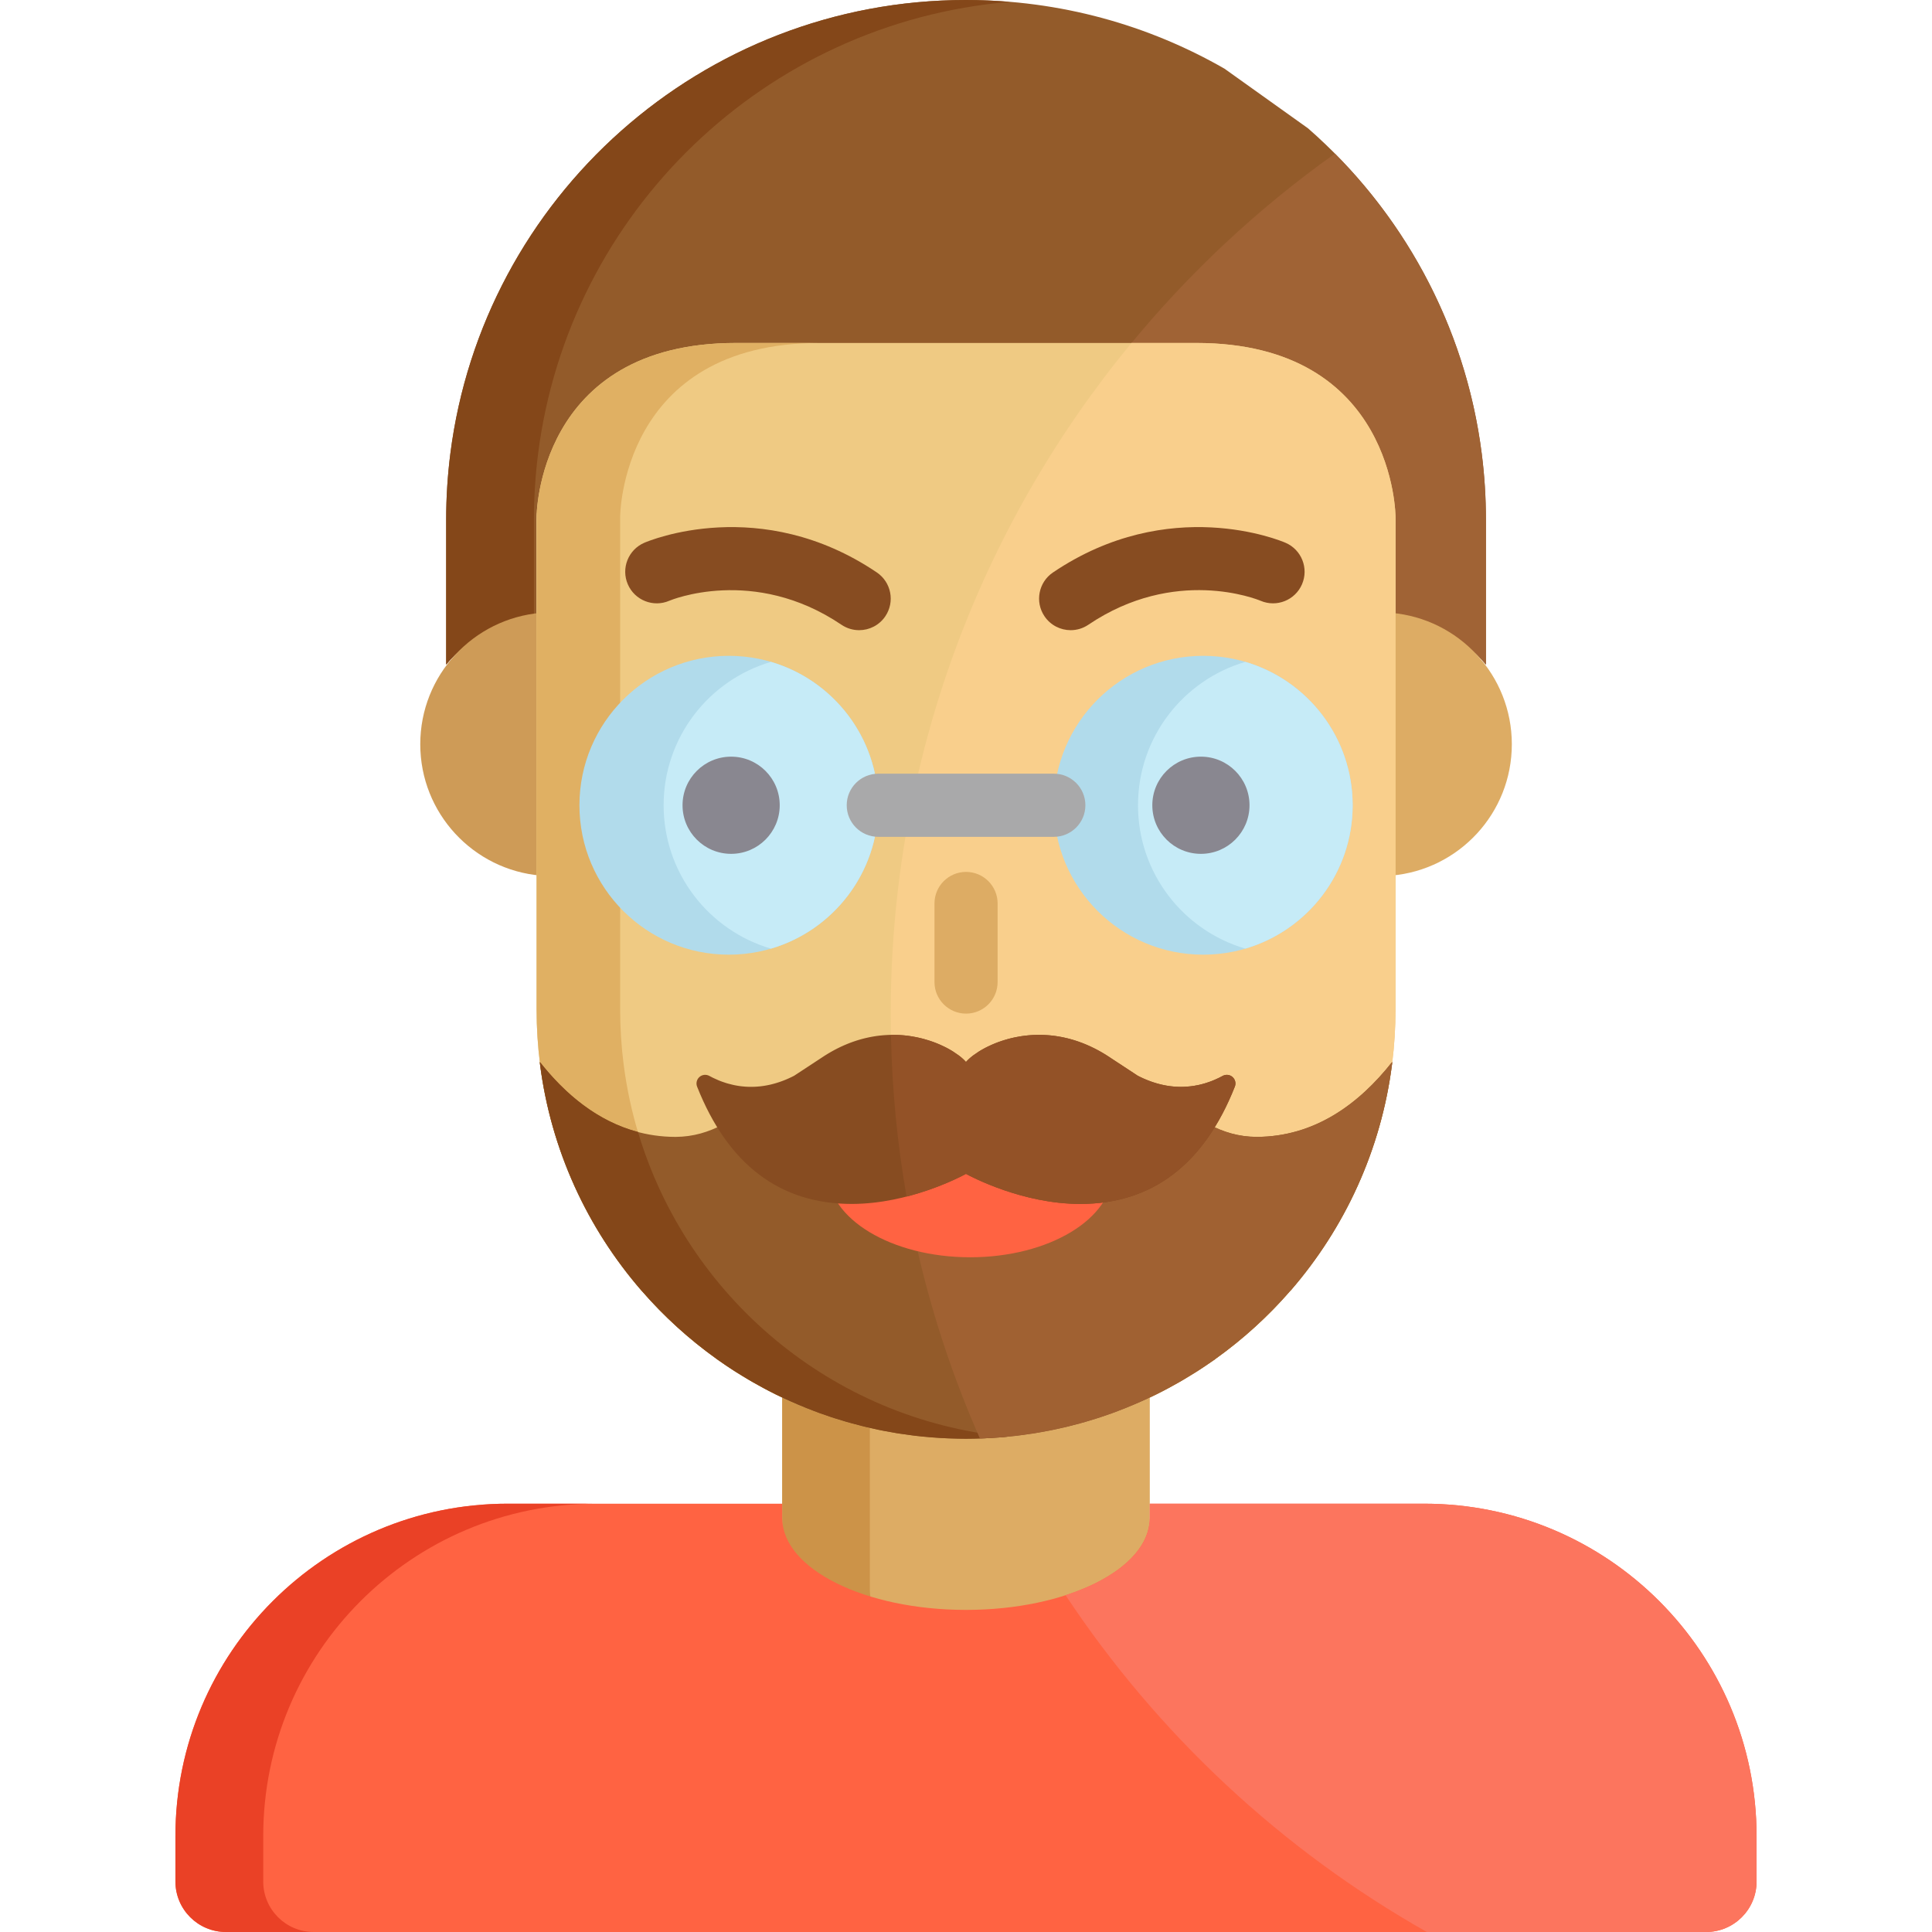<?xml version="1.0" encoding="iso-8859-1"?>
<!-- Generator: Adobe Illustrator 19.0.0, SVG Export Plug-In . SVG Version: 6.00 Build 0)  -->
<svg version="1.1" id="Layer_1" xmlns="http://www.w3.org/2000/svg" xmlns:xlink="http://www.w3.org/1999/xlink" x="0px" y="0px"
	 viewBox="0 0 512 512" style="enable-background:new 0 0 512 512;" xml:space="preserve">
<path style="fill:#935B2A;" d="M324.488,18.192C304.318,6.618,280.939,0,256.014,0l0,0c-0.002,0-0.002,0-0.002,0
	c-70.151,0-128.05,52.42-136.668,120.227c-0.731,5.744-1.108,11.603-1.108,17.547v38.357c5.813-7.045,14.328-11.779,23.962-12.601
	v-25.424c0,0,0.036-46.103,52.835-46.103c52.797,0,60.979,0,60.979,0s8.179,0,60.978,0c52.797,0,52.834,46.103,52.834,46.103v25.425
	c9.634,0.822,18.15,5.555,23.962,12.6v-38.355c0-5.944-0.377-11.804-1.109-17.547c-4.353-34.259-21.288-64.589-46.029-86.217"/>
<path style="fill:#844719;" d="M141.495,137.776c0-5.944,0.377-11.804,1.108-17.547c8.134-64.002,60.176-114.286,124.98-119.731
	C263.766,0.181,259.912,0,256.014,0c-0.002,0-0.002,0-0.002,0c-70.151,0-128.05,52.42-136.668,120.227
	c-0.731,5.744-1.108,11.603-1.108,17.547v38.357c5.67-6.872,13.914-11.534,23.259-12.523V137.776z"/>
<path style="fill:#A06335;" d="M298.956,92.003c5.343,0,11.329,0,18.037,0c52.797,0,52.834,46.103,52.834,46.103v25.425
	c9.634,0.822,18.15,5.555,23.962,12.6v-38.355c0-5.944-0.377-11.804-1.109-17.547c-3.922-30.858-18.054-58.526-38.9-79.522
	C333.28,55.278,314.838,72.555,298.956,92.003z"/>
<path style="fill:#CE9B57;" d="M143.315,162.416c-17.892,1.527-31.94,16.525-31.94,34.813s14.048,33.286,31.94,34.813V162.416z"/>
<g>
	<path style="fill:#DDAC64;" d="M368.711,162.416c17.891,1.527,31.939,16.525,31.939,34.813s-14.048,33.286-31.939,34.813V162.416z"
		/>
	<path style="fill:#DDAC64;" d="M256.014,372.672c-0.002,0-0.002,0-0.002,0c-17.434,0-33.95-3.924-48.719-10.931v17.215v14.909
		v17.215h0.009c0.203,13.363,21.923,24.165,48.697,24.165c26.775,0,48.495-10.802,48.698-24.165h0.009v-17.215v-14.897v-17.215
		C289.945,368.753,273.437,372.672,256.014,372.672z"/>
</g>
<path style="fill:#CC9348;" d="M230.524,421.491h-0.009v-17.215v-14.909v-17.215c3.557,1.688,7.219,3.191,10.967,4.51v-4.92
	c-12.091-1.543-23.591-4.973-34.189-10v17.215v14.909v17.215h0.009c0.151,9.964,12.269,18.501,29.521,22.201
	C232.876,429.796,230.589,425.777,230.524,421.491z"/>
<path style="fill:#EFCA83;" d="M316.993,90.887c-52.8,0-60.978,0-60.978,0s-8.182,0-60.979,0c-52.8,0-52.835,46.103-52.835,46.103
	v130.479c0,4.91,0.311,9.749,0.915,14.494c7.119,56.013,54.947,99.318,112.898,99.318c0,0,0,0,0.002,0l0,0
	c57.95,0,105.778-43.305,112.898-99.318c0.603-4.745,0.915-9.584,0.915-14.494V136.991
	C369.827,136.991,369.79,90.887,316.993,90.887z"/>
<path style="fill:#E0B063;" d="M165.258,281.963c-0.603-4.745-0.915-9.584-0.915-14.494V136.991c0,0,0.036-46.103,52.835-46.103
	c-6.331,0-13.658,0-22.143,0c-52.8,0-52.835,46.103-52.835,46.103v130.479c0,4.91,0.311,9.749,0.915,14.494
	c7.119,56.013,54.947,99.318,112.898,99.318c0,0,0,0,0.002,0c3.736,0,7.427-0.183,11.07-0.534
	C214.209,375.643,171.918,334.366,165.258,281.963z"/>
<path style="fill:#F9CF8C;" d="M316.993,90.887c-6.337,0-12.024,0-17.138,0c-39.857,48.3-63.8,110.221-63.8,177.732
	c0,40.064,8.449,78.15,23.635,112.597c56.286-1.786,102.254-44.428,109.223-99.253c0.603-4.745,0.915-9.584,0.915-14.494V136.991
	C369.827,136.991,369.79,90.887,316.993,90.887z"/>
<circle style="fill:#B1DBEB;" cx="193.155" cy="213.4" r="39.599"/>
<path style="fill:#C6EBF7;" d="M204.31,175.407c-16.438,4.818-28.444,19.999-28.444,37.995s12.007,33.177,28.444,37.996
	c16.436-4.819,28.446-20,28.446-37.996S220.747,180.225,204.31,175.407z"/>
<circle style="fill:#B1DBEB;" cx="318.868" cy="213.4" r="39.599"/>
<circle style="fill:#898790;" cx="193.757" cy="213.4" r="12.877"/>
<path style="fill:#935B2A;" d="M368.945,281.42c-8.769,11.136-20.551,19.84-35.958,19.869c-19.073-0.088-26.34-20.53-48.643-20.358
	c-7.437,0.017-16.548,2.329-28.343,8.475c-11.795-6.146-20.907-8.459-28.344-8.475c-22.304-0.172-29.57,20.27-48.643,20.358
	c-15.408-0.029-27.188-8.733-35.958-19.869c0.011,0.096,0.022,0.192,0.032,0.288c-0.01-0.013-0.022-0.026-0.032-0.039
	c0.011,0.098,0.02,0.196,0.032,0.294c2.896,22.778,12.521,43.453,26.821,59.97l0.152,0.138c5.872,6.76,12.53,12.818,19.829,18.037
	l0.128,0.116c0.639,0.455,1.295,0.889,1.944,1.331c0.202,0.137,0.402,0.277,0.603,0.413c0.632,0.425,1.268,0.844,1.91,1.257
	c0.257,0.164,0.515,0.323,0.772,0.486c1.044,0.66,2.098,1.305,3.165,1.932c0.375,0.22,0.752,0.438,1.13,0.655
	c0.928,0.531,1.862,1.047,2.805,1.554c0.452,0.242,0.905,0.483,1.359,0.719c0.586,0.302,1.172,0.605,1.765,0.898
	c0.819,0.406,1.643,0.804,2.473,1.191c0.56,0.261,1.124,0.514,1.689,0.766c0.588,0.263,1.18,0.52,1.772,0.772
	c0.765,0.326,1.534,0.644,2.307,0.954c0.646,0.258,1.294,0.512,1.946,0.76c0.515,0.196,1.032,0.394,1.552,0.582
	c0.953,0.345,1.91,0.675,2.873,0.996c0.497,0.165,0.996,0.325,1.497,0.484c0.909,0.289,1.823,0.568,2.742,0.833
	c0.505,0.146,1.014,0.286,1.523,0.425c0.835,0.229,1.674,0.448,2.518,0.659c0.415,0.104,0.828,0.211,1.244,0.309
	c1.09,0.259,2.187,0.498,3.29,0.725c0.422,0.087,0.844,0.172,1.268,0.254c1.136,0.221,2.274,0.428,3.421,0.616
	c0.34,0.055,0.683,0.104,1.024,0.156c1.053,0.162,2.11,0.309,3.174,0.442c0.261,0.032,0.521,0.07,0.782,0.102
	c1.238,0.145,2.484,0.264,3.735,0.37c0.329,0.028,0.658,0.056,0.988,0.08c1.259,0.096,2.527,0.172,3.797,0.226
	c0.27,0.011,0.541,0.019,0.811,0.028c1.344,0.048,2.693,0.078,4.048,0.079c0.013,0,0.027,0.001,0.041,0.001c0.002,0,0.002,0,0.002,0
	c0.004,0,0.009,0,0.013,0c0.004,0,0.009,0,0.013,0c0,0,0,0,0.002,0c0.013,0,0.027-0.001,0.041-0.001
	c1.355-0.001,2.704-0.031,4.048-0.079c0.27-0.01,0.54-0.018,0.811-0.028c1.273-0.055,2.538-0.131,3.797-0.226
	c0.331-0.025,0.659-0.052,0.989-0.08c1.249-0.106,2.496-0.225,3.735-0.37c0.261-0.031,0.522-0.068,0.782-0.102
	c1.063-0.133,2.119-0.28,3.175-0.442c0.341-0.052,0.684-0.102,1.024-0.156c1.146-0.187,2.286-0.394,3.42-0.616
	c0.424-0.081,0.847-0.166,1.268-0.254c1.102-0.228,2.201-0.466,3.29-0.725c0.416-0.098,0.83-0.206,1.244-0.309
	c0.843-0.21,1.682-0.431,2.518-0.659c0.509-0.139,1.016-0.279,1.522-0.425c0.919-0.265,1.835-0.544,2.743-0.833
	c0.501-0.16,0.999-0.318,1.497-0.484c0.963-0.32,1.922-0.651,2.873-0.996c0.519-0.189,1.035-0.386,1.552-0.582
	c0.651-0.248,1.301-0.501,1.945-0.76c0.773-0.31,1.543-0.629,2.307-0.954c0.593-0.253,1.186-0.509,1.774-0.772
	c0.564-0.252,1.129-0.504,1.689-0.766c0.83-0.388,1.654-0.785,2.474-1.191c0.591-0.293,1.178-0.595,1.764-0.898
	c0.455-0.236,0.907-0.477,1.36-0.719c0.943-0.505,1.878-1.023,2.805-1.554c0.378-0.216,0.755-0.435,1.13-0.655
	c1.068-0.628,2.122-1.273,3.166-1.932c0.257-0.164,0.516-0.322,0.772-0.486c0.641-0.413,1.277-0.832,1.909-1.257
	c0.202-0.136,0.402-0.276,0.603-0.413c0.649-0.443,1.305-0.876,1.944-1.331l0.128-0.116c7.298-5.219,13.957-11.277,19.827-18.037
	l0.153-0.138c14.3-16.517,23.926-37.192,26.821-59.97c0.013-0.098,0.022-0.196,0.032-0.294c-0.011,0.013-0.022,0.026-0.032,0.039
	C368.922,281.612,368.933,281.516,368.945,281.42z"/>
<path style="fill:#844719;" d="M260.056,381.201c0.316-0.011,0.634-0.02,0.95-0.035c1.24-0.055,2.477-0.127,3.706-0.221
	c0.16-0.012,0.318-0.026,0.476-0.039c0.207-0.017,0.415-0.035,0.622-0.052c0.398-0.033,0.793-0.08,1.189-0.117
	c-46.605-4.533-84.957-37.177-97.926-80.757c-10.657-2.819-19.241-9.952-26.018-18.558c0.022,0.18,0.038,0.361,0.06,0.541
	c2.904,22.845,12.58,43.574,26.952,60.116c0.675,0.775,1.362,1.54,2.057,2.299c0.131,0.143,0.263,0.286,0.396,0.428
	c0.634,0.683,1.274,1.36,1.924,2.027c0.079,0.081,0.157,0.164,0.238,0.247c1.496,1.527,3.035,3.012,4.614,4.453
	c0.107,0.098,0.214,0.196,0.322,0.293c0.742,0.673,1.492,1.336,2.252,1.99c0.041,0.035,0.081,0.07,0.123,0.106
	c1.653,1.418,3.349,2.785,5.082,4.108c0.08,0.061,0.16,0.12,0.24,0.182c0.841,0.637,1.69,1.265,2.549,1.88
	c0.703,0.503,1.413,0.998,2.128,1.487c0.191,0.131,0.381,0.262,0.572,0.393c0.054,0.036,0.108,0.07,0.161,0.106
	c0.582,0.39,1.168,0.777,1.758,1.157c0.236,0.153,0.475,0.3,0.714,0.45c0.02,0.013,0.04,0.025,0.059,0.038
	c1.042,0.658,2.092,1.301,3.156,1.926c0.368,0.215,0.738,0.429,1.109,0.642c0.013,0.008,0.028,0.016,0.042,0.023
	c0.91,0.521,1.828,1.03,2.754,1.526c0.03,0.016,0.06,0.031,0.089,0.048c0.428,0.229,0.858,0.457,1.288,0.682
	c0.258,0.133,0.518,0.263,0.776,0.395c0.332,0.171,0.664,0.344,0.999,0.509c0.819,0.406,1.642,0.804,2.472,1.191
	c0.026,0.012,0.052,0.023,0.078,0.035c0.535,0.25,1.073,0.491,1.612,0.731c0.588,0.263,1.18,0.52,1.772,0.772
	c0.76,0.323,1.523,0.639,2.291,0.948c0.012,0.004,0.025,0.01,0.038,0.016c0.639,0.254,1.281,0.506,1.925,0.751
	c0.26,0.098,0.52,0.195,0.781,0.292c0.263,0.098,0.524,0.201,0.789,0.297c0.946,0.341,1.897,0.672,2.854,0.989
	c0.308,0.103,0.618,0.2,0.927,0.3c0.191,0.061,0.38,0.123,0.571,0.184c0.907,0.289,1.819,0.567,2.738,0.832
	c0.001,0,0.003,0.001,0.006,0.001c0.505,0.146,1.013,0.286,1.52,0.425c0.835,0.229,1.674,0.448,2.518,0.659
	c0.415,0.104,0.828,0.211,1.244,0.309c1.09,0.259,2.187,0.497,3.29,0.725c0.422,0.087,0.844,0.172,1.268,0.254
	c1.131,0.22,2.267,0.427,3.41,0.613c0.251,0.041,0.503,0.076,0.755,0.115c0.094,0.014,0.187,0.028,0.281,0.042
	c1.053,0.162,2.11,0.309,3.172,0.442c0.267,0.033,0.532,0.073,0.799,0.104c1.233,0.144,2.473,0.262,3.718,0.368
	c0.011,0.001,0.022,0.002,0.032,0.002c0.319,0.027,0.637,0.055,0.956,0.078c1.255,0.096,2.514,0.171,3.78,0.225
	c0.282,0.012,0.567,0.02,0.85,0.029c1.337,0.048,2.678,0.078,4.027,0.079c0.007,0,0.012,0,0.019,0c0.017,0,0.033,0.001,0.05,0.001
	c0,0,0,0,0.002,0c0.013,0,0.027-0.001,0.041-0.001C257.395,381.279,258.727,381.248,260.056,381.201z"/>
<path style="fill:#A06132;" d="M332.986,301.29c-19.073-0.088-26.34-20.53-48.643-20.358c-7.437,0.017-16.548,2.329-28.343,8.475
	c-7.555-3.936-14.006-6.295-19.623-7.489c1.65,35.194,9.815,68.679,23.309,99.292c0.139-0.006,0.279-0.003,0.418-0.009
	c0.27-0.01,0.54-0.018,0.811-0.028c1.273-0.055,2.538-0.131,3.797-0.226c0.331-0.025,0.659-0.052,0.989-0.08
	c1.249-0.106,2.496-0.225,3.735-0.37c0.261-0.031,0.522-0.068,0.782-0.102c1.063-0.133,2.119-0.28,3.175-0.442
	c0.341-0.052,0.684-0.102,1.024-0.156c1.146-0.187,2.286-0.394,3.42-0.616c0.424-0.081,0.847-0.166,1.268-0.254
	c1.102-0.228,2.201-0.466,3.29-0.725c0.416-0.098,0.83-0.206,1.244-0.309c0.843-0.21,1.682-0.431,2.518-0.659
	c0.509-0.139,1.016-0.279,1.522-0.425c0.919-0.265,1.835-0.544,2.743-0.833c0.501-0.16,0.999-0.318,1.497-0.484
	c0.963-0.32,1.922-0.651,2.873-0.996c0.519-0.189,1.035-0.386,1.552-0.582c0.651-0.248,1.301-0.501,1.945-0.76
	c0.773-0.31,1.543-0.629,2.307-0.954c0.593-0.253,1.186-0.509,1.774-0.772c0.564-0.252,1.129-0.504,1.689-0.766
	c0.83-0.388,1.654-0.785,2.474-1.191c0.591-0.293,1.178-0.595,1.764-0.898c0.455-0.237,0.907-0.477,1.36-0.719
	c0.943-0.505,1.878-1.023,2.805-1.554c0.378-0.216,0.755-0.435,1.13-0.655c1.068-0.628,2.122-1.273,3.166-1.932
	c0.257-0.164,0.516-0.322,0.772-0.486c0.641-0.413,1.277-0.832,1.909-1.257c0.202-0.136,0.402-0.276,0.603-0.413
	c0.649-0.443,1.305-0.876,1.944-1.331l0.128-0.116c7.299-5.219,13.957-11.277,19.827-18.037l0.153-0.138
	c14.3-16.517,23.926-37.192,26.821-59.97c0.013-0.098,0.022-0.196,0.032-0.294c-0.011,0.013-0.022,0.026-0.032,0.039
	c0.01-0.096,0.021-0.192,0.032-0.288C360.176,292.556,348.394,301.26,332.986,301.29z"/>
<g>
	<ellipse style="fill:#FF6342;" cx="257.115" cy="310.413" rx="37.754" ry="22.777"/>
	<path style="fill:#FF6342;" d="M166.478,512h285.65c7.392,0,13.386-5.991,13.386-13.386v-12.014
		c0-48.656-39.446-88.106-88.106-88.106h-44.909h-1.787h-14.046h-11.961v3.98h-0.009c-0.203,13.363-21.923,24.165-48.698,24.165
		c-26.773,0-48.495-10.802-48.697-24.165h-0.009v-3.98h-11.961h-14.045H179.5h-44.91c-48.659,0-88.104,39.451-88.104,88.106v12.014
		c0,7.394,5.993,13.386,13.386,13.386h79.276"/>
</g>
<path style="fill:#EA4126;" d="M69.758,498.614v-12.014c0-48.656,39.445-88.106,88.104-88.106H134.59
	c-48.659,0-88.104,39.451-88.104,88.106v12.014c0,7.394,5.993,13.386,13.386,13.386h23.272
	C75.751,512,69.758,506.009,69.758,498.614z"/>
<path style="fill:#FC755E;" d="M377.406,398.494h-44.909h-1.787h-14.046h-11.961v3.98h-0.009
	c-0.128,8.507-8.984,15.969-22.303,20.275c24.373,36.783,57.211,67.459,95.747,89.251h73.987c7.392,0,13.386-5.991,13.386-13.386
	v-12.014C465.514,437.945,426.067,398.494,377.406,398.494z"/>
<path style="fill:#A9A9AA;" d="M279.272,221.768h-46.517c-4.62,0-8.366-3.746-8.366-8.366s3.746-8.366,8.366-8.366h46.517
	c4.621,0,8.366,3.746,8.366,8.366S283.892,221.768,279.272,221.768z"/>
<g>
	<path style="fill:#874C21;" d="M227.679,167.005c-1.611,0-3.239-0.465-4.675-1.434c-23.299-15.737-45.403-6.465-45.623-6.37
		c-4.24,1.836-9.166-0.113-11.001-4.354c-1.836-4.24,0.114-9.166,4.353-11.002c1.245-0.539,30.824-12.952,61.637,7.858
		c3.828,2.587,4.834,7.787,2.25,11.615C233.004,165.713,230.367,167.005,227.679,167.005z"/>
	<path style="fill:#874C21;" d="M283.742,167.005c-2.685,0-5.323-1.291-6.94-3.684c-2.586-3.829-1.579-9.03,2.251-11.615
		c30.81-20.812,60.393-8.398,61.636-7.86c4.24,1.836,6.189,6.761,4.353,11.001c-1.83,4.229-6.734,6.179-10.965,4.369
		c-1.042-0.435-22.725-9.138-45.661,6.354C286.981,166.539,285.352,167.005,283.742,167.005z"/>
</g>
<path style="fill:#DDAC64;" d="M256.012,268.619c-4.62,0-8.366-3.745-8.366-8.366v-20.822c0-4.62,3.746-8.366,8.366-8.366
	c4.621,0,8.366,3.746,8.366,8.366v20.822C264.378,264.874,260.634,268.619,256.012,268.619z"/>
<path style="fill:#874C21;" d="M326.65,285.432c-0.714-0.639-1.75-0.771-2.599-0.323l-0.81,0.424
	c-0.059,0.03-0.123,0.062-0.19,0.096l-1.117,0.513l-0.436,0.184c-0.149,0.062-0.301,0.12-0.438,0.175l-0.197,0.07
	c-0.097,0.038-0.187,0.071-0.277,0.104l-1.053,0.353l-0.235,0.07c-0.078,0.025-0.166,0.051-0.248,0.074l-0.265,0.073
	c-0.097,0.027-0.189,0.05-0.283,0.075l-0.267,0.067c-0.089,0.023-0.185,0.045-0.265,0.065l-0.279,0.065
	c-0.095,0.02-0.191,0.038-0.29,0.06l-0.848,0.157c-0.119,0.021-0.247,0.038-0.384,0.059c-0.083,0.013-0.165,0.026-0.253,0.037
	c-0.174,0.023-0.349,0.046-0.534,0.066l-0.889,0.077c-0.105,0.008-0.215,0.017-0.301,0.022l-0.344,0.014
	c-0.104,0.006-0.204,0.009-0.309,0.011c-0.104,0.003-0.204,0.004-0.306,0.006l-0.334,0.001c-0.103,0-0.205,0-0.317-0.002
	c-0.11-0.001-0.221-0.006-0.341-0.01c-0.103-0.001-0.207-0.007-0.293-0.009l-0.371-0.023c-0.1-0.007-0.204-0.012-0.311-0.021
	c-0.119-0.01-0.242-0.02-0.365-0.031l-0.312-0.03c-0.106-0.01-0.216-0.023-0.329-0.037l-0.347-0.045
	c-0.229-0.032-0.453-0.067-0.65-0.099l-0.251-0.045c-0.157-0.028-0.317-0.058-0.486-0.091c-0.068-0.014-0.135-0.028-0.209-0.045
	l-0.126-0.026c-0.125-0.026-0.25-0.051-0.378-0.084l-0.32-0.076c-0.136-0.032-0.269-0.067-0.398-0.103l-0.335-0.089
	c-0.133-0.039-0.267-0.078-0.408-0.117c-0.107-0.032-0.218-0.068-0.327-0.103c-0.137-0.04-0.272-0.085-0.416-0.133
	c-0.109-0.036-0.22-0.074-0.336-0.113c-0.137-0.047-0.277-0.097-0.418-0.149l-0.045-0.018c-0.097-0.035-0.195-0.07-0.296-0.108
	c-0.137-0.052-0.274-0.108-0.409-0.161l-0.349-0.139c-0.154-0.066-0.311-0.134-0.482-0.207l-0.287-0.123
	c-0.197-0.089-0.394-0.182-0.602-0.28l-0.176-0.084c-0.236-0.114-0.475-0.234-0.713-0.356l-7.007-4.605
	c-0.353-0.241-0.679-0.455-1.025-0.675l-0.515-0.325c-0.106-0.065-0.21-0.129-0.312-0.191c-0.116-0.07-0.231-0.138-0.349-0.206
	l-0.516-0.303c-0.123-0.071-0.249-0.137-0.367-0.204l-0.495-0.273c-0.124-0.066-0.25-0.133-0.377-0.197l-0.472-0.245
	c-0.287-0.145-0.57-0.281-0.875-0.424l-0.322-0.149c-0.168-0.077-0.338-0.155-0.525-0.238l-0.444-0.191
	c-0.127-0.054-0.254-0.108-0.386-0.162l-0.487-0.193c-0.118-0.047-0.238-0.094-0.354-0.138c-0.103-0.038-0.205-0.075-0.297-0.109
	l-0.192-0.07c-0.117-0.043-0.234-0.085-0.368-0.132l-0.368-0.124c-0.148-0.051-0.299-0.102-0.444-0.147
	c-0.112-0.036-0.22-0.068-0.33-0.104l-0.056-0.018c-0.151-0.046-0.299-0.089-0.442-0.132c-0.109-0.03-0.212-0.061-0.326-0.093
	l-0.074-0.02c-0.141-0.04-0.283-0.078-0.424-0.116c-0.13-0.035-0.255-0.066-0.392-0.1c-0.142-0.035-0.287-0.07-0.443-0.106
	l-0.373-0.085c-0.142-0.032-0.288-0.066-0.425-0.091c-0.128-0.027-0.252-0.052-0.388-0.081c-0.144-0.025-0.288-0.052-0.418-0.076
	c-0.132-0.022-0.257-0.046-0.379-0.067c-0.142-0.023-0.286-0.047-0.444-0.07l-0.356-0.055c-0.141-0.02-0.284-0.037-0.419-0.056
	l-0.055-0.007c-0.109-0.016-0.213-0.028-0.307-0.039c-0.148-0.018-0.293-0.03-0.435-0.045c-0.122-0.012-0.235-0.023-0.347-0.033
	c-0.106-0.01-0.213-0.02-0.32-0.028l-0.461-0.033c-0.125-0.01-0.254-0.017-0.383-0.021l-0.374-0.02
	c-0.132-0.004-0.257-0.008-0.371-0.012l-0.384-0.011c-0.124-0.001-0.243-0.002-0.36-0.002h-0.374
	c-0.231,0.001-0.441,0.006-0.634,0.011l-0.098,0.002c-0.27,0.008-0.515,0.019-0.793,0.033l-0.124,0.009
	c-0.187,0.012-0.376,0.023-0.588,0.041l-0.219,0.018c-0.162,0.017-0.317,0.028-0.484,0.046l-0.31,0.035
	c-0.123,0.012-0.249,0.027-0.395,0.045l-0.322,0.043c-0.116,0.015-0.232,0.029-0.366,0.05l-0.366,0.057
	c-0.103,0.017-0.201,0.031-0.335,0.057l-0.916,0.17l-0.651,0.136c-0.125,0.03-0.249,0.057-0.381,0.09l-0.255,0.06
	c-0.131,0.031-0.251,0.064-0.375,0.093l-0.27,0.071c-0.116,0.031-0.232,0.066-0.375,0.105l-0.835,0.248
	c-0.119,0.036-0.236,0.075-0.376,0.12l-0.792,0.269c-0.115,0.04-0.225,0.081-0.344,0.123l-0.23,0.085
	c-0.112,0.045-0.23,0.09-0.336,0.131l-0.212,0.084c-0.123,0.049-0.244,0.1-0.349,0.143l-0.184,0.075
	c-0.136,0.059-0.272,0.117-0.398,0.174l-0.083,0.036c-0.383,0.171-0.719,0.328-1.062,0.499l-0.026,0.012
	c-0.145,0.071-0.288,0.145-0.446,0.225l-0.437,0.232c-0.012,0.008-0.025,0.014-0.038,0.02l-0.567,0.317
	c-0.091,0.055-0.184,0.107-0.294,0.172l-0.12,0.073c-0.099,0.059-0.186,0.113-0.271,0.165c-0.03,0.019-0.059,0.039-0.089,0.058
	l-1.418,0.972c-0.031,0.021-0.064,0.042-0.094,0.068c-0.074,0.057-0.144,0.109-0.234,0.181l-0.386,0.311
	c-0.06,0.051-0.126,0.107-0.219,0.185l-0.297,0.268c-0.009,0.009-0.018,0.017-0.028,0.026c-0.064,0.06-0.124,0.117-0.178,0.171
	l-0.047,0.045c-0.081,0.081-0.144,0.145-0.197,0.203l-0.049,0.05c-0.052,0.056-0.107,0.115-0.153,0.166l-0.064,0.073
	c-0.012,0.012-0.023,0.027-0.035,0.039c-0.013-0.017-0.027-0.03-0.041-0.047l-0.035-0.039c-0.055-0.062-0.113-0.123-0.193-0.21
	l-0.051-0.055c-0.038-0.04-0.096-0.098-0.157-0.16c-0.011-0.01-0.02-0.02-0.03-0.028l-0.051-0.051
	c-0.05-0.049-0.109-0.104-0.193-0.183l-0.315-0.281c-0.071-0.064-0.134-0.116-0.197-0.17c-0.012-0.011-0.025-0.02-0.037-0.03
	l-0.363-0.293c-0.081-0.064-0.149-0.116-0.22-0.168c-0.031-0.023-0.062-0.046-0.094-0.069l-1.421-0.972
	c-0.027-0.02-0.055-0.037-0.084-0.055c-0.091-0.059-0.182-0.114-0.287-0.173l-0.552-0.327c-0.102-0.059-0.204-0.114-0.308-0.17
	l-0.145-0.081c-0.112-0.059-0.224-0.117-0.328-0.172l-0.131-0.069c-0.142-0.073-0.287-0.146-0.404-0.204l-0.066-0.033
	c-0.33-0.163-0.667-0.321-1.025-0.481l-0.103-0.045c-0.128-0.059-0.267-0.117-0.429-0.187l-0.129-0.051
	c-0.135-0.058-0.255-0.107-0.399-0.164l-0.178-0.07c-0.119-0.047-0.234-0.09-0.373-0.145l-0.2-0.074
	c-0.115-0.04-0.228-0.083-0.373-0.134l-0.78-0.263c-0.127-0.041-0.244-0.08-0.393-0.125l-0.828-0.244
	c-0.119-0.033-0.235-0.067-0.368-0.102l-0.255-0.07c-0.125-0.029-0.244-0.061-0.367-0.091l-0.274-0.067
	c-0.123-0.028-0.245-0.057-0.371-0.085l-0.641-0.135c-0.012-0.002-0.026-0.006-0.038-0.008l-0.926-0.171
	c-0.109-0.019-0.222-0.036-0.336-0.055l-0.347-0.054c-0.129-0.02-0.26-0.037-0.404-0.057l-0.279-0.036
	c-0.129-0.017-0.255-0.031-0.376-0.043l-0.32-0.037c-0.16-0.016-0.312-0.027-0.465-0.041l-0.254-0.021
	c-0.19-0.016-0.379-0.027-0.552-0.038l-0.181-0.011c-0.235-0.015-0.481-0.025-0.74-0.032l-0.104-0.002
	c-0.2-0.006-0.408-0.01-0.646-0.011h-0.367c-0.118,0-0.238,0.001-0.375,0.003l-0.366,0.01c-0.124,0.004-0.249,0.008-0.389,0.013
	l-0.359,0.02c-0.131,0.007-0.259,0.011-0.407,0.022l-0.434,0.032c-0.107,0.009-0.213,0.017-0.326,0.028
	c-0.112,0.01-0.229,0.022-0.33,0.031c-0.153,0.017-0.298,0.029-0.444,0.047l-0.351,0.045c-0.153,0.021-0.297,0.037-0.458,0.06
	l-0.337,0.054c-0.146,0.02-0.292,0.043-0.437,0.068c-0.124,0.021-0.248,0.044-0.357,0.065c-0.152,0.026-0.297,0.054-0.45,0.084
	c-0.123,0.023-0.247,0.048-0.37,0.074c-0.147,0.03-0.289,0.062-0.45,0.097l-0.373,0.085c-0.141,0.033-0.287,0.069-0.435,0.106
	c-0.124,0.03-0.253,0.064-0.371,0.096c-0.151,0.039-0.296,0.078-0.446,0.119l-0.06,0.018c-0.107,0.028-0.215,0.06-0.318,0.09
	c-0.154,0.046-0.302,0.088-0.451,0.134l-0.057,0.018c-0.108,0.035-0.218,0.067-0.328,0.103c-0.148,0.047-0.296,0.096-0.447,0.148
	l-0.376,0.127c-0.133,0.045-0.262,0.093-0.392,0.139l-0.458,0.167c-0.113,0.045-0.228,0.088-0.342,0.134l-0.504,0.201
	c-0.127,0.051-0.258,0.108-0.386,0.163l-0.452,0.193c-0.172,0.075-0.34,0.153-0.496,0.225l-0.356,0.161
	c-0.286,0.136-0.567,0.272-0.872,0.427l-0.461,0.24c-0.124,0.064-0.25,0.128-0.397,0.207l-0.462,0.255
	c-0.125,0.07-0.25,0.136-0.397,0.221l-0.495,0.291c-0.115,0.067-0.23,0.134-0.347,0.205c-0.104,0.064-0.21,0.127-0.313,0.194
	l-0.515,0.321c-0.342,0.218-0.664,0.431-0.986,0.647l-7.095,4.658c-0.221,0.114-0.438,0.222-0.63,0.316l-0.226,0.106
	c-0.192,0.091-0.387,0.184-0.583,0.271l-0.308,0.135c-0.148,0.065-0.305,0.132-0.442,0.19l-0.34,0.137
	c-0.161,0.064-0.302,0.118-0.435,0.171l-0.345,0.126c-0.138,0.051-0.279,0.102-0.413,0.147c-0.114,0.039-0.225,0.077-0.346,0.116
	c-0.134,0.045-0.269,0.089-0.398,0.128c-0.117,0.037-0.231,0.071-0.351,0.108c-0.126,0.038-0.26,0.075-0.394,0.115l-0.051,0.012
	c-0.094,0.027-0.187,0.054-0.283,0.077c-0.131,0.036-0.263,0.07-0.4,0.103l-0.323,0.078c-0.119,0.028-0.243,0.055-0.375,0.081
	l-0.335,0.071c-0.165,0.032-0.328,0.062-0.499,0.093l-0.203,0.037c-0.23,0.038-0.456,0.071-0.651,0.102l-0.379,0.048
	c-0.112,0.012-0.222,0.027-0.339,0.039l-0.311,0.028c-0.115,0.011-0.235,0.022-0.363,0.031c-0.103,0.01-0.206,0.014-0.312,0.021
	c-0.114,0.007-0.232,0.016-0.344,0.02c-0.11,0.004-0.212,0.01-0.322,0.011c-0.112,0.004-0.223,0.009-0.347,0.01
	c-0.098,0.002-0.2,0.002-0.293,0.002l-0.651-0.007c-0.11-0.002-0.219-0.006-0.319-0.011l-0.298-0.012
	c-0.116-0.008-0.226-0.017-0.347-0.023l-0.889-0.078c-0.173-0.019-0.349-0.04-0.516-0.064l-0.28-0.04
	c-0.123-0.02-0.244-0.038-0.341-0.054l-0.357-0.062c-0.08-0.014-0.161-0.027-0.255-0.047l-0.525-0.108l-1.369-0.345
	c-0.089-0.025-0.18-0.051-0.284-0.083c-0.066-0.018-0.138-0.04-0.212-0.062l-1.041-0.349l-0.483-0.178
	c-0.141-0.055-0.291-0.115-0.421-0.166l-1.575-0.707l-0.994-0.519c-0.851-0.446-1.887-0.316-2.601,0.323
	c-0.715,0.641-0.954,1.66-0.601,2.551c8.159,20.621,21.938,31.076,40.962,31.076h0.149c15.034-0.046,28.41-7.025,30.14-7.964
	c1.706,0.925,15.069,7.919,30.141,7.964h0.149c0.002,0,0.004,0,0.004,0c19.02,0,32.799-10.455,40.957-31.076
	C327.603,287.091,327.363,286.073,326.65,285.432z"/>
<path style="fill:#935227;" d="M324.051,285.108l-0.81,0.424c-0.059,0.03-0.123,0.062-0.19,0.096l-1.117,0.513l-0.436,0.184
	c-0.149,0.062-0.301,0.12-0.438,0.175l-0.197,0.07c-0.097,0.038-0.187,0.071-0.277,0.104l-1.053,0.353l-0.235,0.07
	c-0.078,0.025-0.166,0.051-0.248,0.074l-0.265,0.073c-0.097,0.027-0.189,0.05-0.283,0.075l-0.267,0.067
	c-0.089,0.023-0.185,0.045-0.265,0.065l-0.279,0.065c-0.095,0.02-0.191,0.038-0.29,0.06l-0.848,0.157
	c-0.119,0.021-0.247,0.038-0.384,0.059c-0.083,0.013-0.165,0.026-0.253,0.037c-0.174,0.023-0.349,0.046-0.534,0.066l-0.889,0.077
	c-0.105,0.008-0.215,0.017-0.301,0.022l-0.344,0.014c-0.104,0.006-0.204,0.009-0.309,0.011c-0.104,0.003-0.204,0.004-0.306,0.006
	l-0.334,0.001c-0.103,0-0.205,0-0.317-0.002c-0.11-0.001-0.221-0.006-0.341-0.01c-0.103-0.001-0.207-0.007-0.293-0.009l-0.371-0.023
	c-0.1-0.007-0.204-0.012-0.311-0.021c-0.119-0.01-0.242-0.02-0.365-0.031l-0.312-0.03c-0.106-0.01-0.216-0.023-0.329-0.037
	l-0.347-0.045c-0.229-0.032-0.453-0.067-0.65-0.099l-0.251-0.045c-0.157-0.028-0.317-0.058-0.486-0.091
	c-0.068-0.014-0.135-0.028-0.209-0.045l-0.126-0.026c-0.125-0.026-0.25-0.051-0.378-0.084l-0.32-0.076
	c-0.136-0.032-0.269-0.067-0.398-0.103l-0.335-0.089c-0.133-0.039-0.267-0.078-0.408-0.117c-0.107-0.032-0.218-0.068-0.327-0.103
	c-0.137-0.04-0.272-0.085-0.416-0.133c-0.109-0.036-0.22-0.074-0.336-0.113c-0.137-0.047-0.277-0.097-0.418-0.149l-0.045-0.018
	c-0.097-0.035-0.195-0.07-0.296-0.108c-0.137-0.052-0.274-0.108-0.409-0.161l-0.349-0.139c-0.154-0.066-0.311-0.134-0.482-0.207
	l-0.287-0.123c-0.197-0.089-0.394-0.182-0.602-0.28l-0.176-0.084c-0.236-0.114-0.475-0.234-0.713-0.356l-7.007-4.605
	c-0.353-0.241-0.679-0.455-1.025-0.675l-0.515-0.325c-0.106-0.065-0.21-0.129-0.312-0.191c-0.116-0.07-0.231-0.138-0.349-0.206
	l-0.516-0.303c-0.123-0.071-0.249-0.137-0.367-0.204l-0.495-0.273c-0.124-0.066-0.25-0.133-0.377-0.197l-0.472-0.245
	c-0.287-0.145-0.57-0.281-0.875-0.424l-0.322-0.149c-0.168-0.077-0.338-0.155-0.525-0.238l-0.444-0.191
	c-0.127-0.054-0.254-0.108-0.386-0.162l-0.487-0.193c-0.118-0.047-0.238-0.094-0.354-0.138c-0.103-0.038-0.205-0.075-0.297-0.109
	l-0.192-0.07c-0.117-0.043-0.234-0.085-0.368-0.132l-0.368-0.124c-0.148-0.051-0.299-0.102-0.444-0.147
	c-0.112-0.036-0.22-0.068-0.33-0.104l-0.056-0.018c-0.151-0.046-0.299-0.089-0.442-0.132c-0.109-0.03-0.212-0.061-0.326-0.093
	l-0.074-0.02c-0.141-0.04-0.283-0.078-0.424-0.116c-0.13-0.035-0.255-0.066-0.392-0.1c-0.142-0.035-0.287-0.07-0.443-0.106
	l-0.373-0.085c-0.142-0.032-0.288-0.066-0.425-0.091c-0.128-0.027-0.252-0.052-0.388-0.081c-0.144-0.025-0.288-0.052-0.418-0.076
	c-0.132-0.022-0.257-0.046-0.379-0.067c-0.142-0.023-0.286-0.047-0.444-0.07l-0.356-0.055c-0.141-0.02-0.284-0.037-0.419-0.056
	l-0.055-0.007c-0.109-0.016-0.213-0.028-0.307-0.039c-0.148-0.018-0.293-0.03-0.435-0.045c-0.122-0.012-0.235-0.023-0.347-0.033
	c-0.106-0.01-0.213-0.02-0.32-0.028l-0.461-0.033c-0.125-0.01-0.254-0.017-0.383-0.021l-0.374-0.02
	c-0.132-0.004-0.257-0.008-0.371-0.012l-0.384-0.011c-0.124-0.001-0.243-0.002-0.36-0.002h-0.374
	c-0.231,0.001-0.441,0.006-0.634,0.011l-0.098,0.002c-0.27,0.008-0.515,0.019-0.793,0.033l-0.124,0.009
	c-0.187,0.012-0.376,0.023-0.588,0.041l-0.219,0.018c-0.162,0.017-0.317,0.028-0.484,0.046l-0.31,0.035
	c-0.123,0.012-0.249,0.027-0.395,0.045l-0.322,0.043c-0.116,0.015-0.232,0.029-0.366,0.05l-0.366,0.057
	c-0.103,0.017-0.201,0.031-0.335,0.057l-0.916,0.17l-0.651,0.136c-0.125,0.03-0.249,0.057-0.382,0.09l-0.255,0.06
	c-0.131,0.031-0.251,0.064-0.375,0.093l-0.27,0.071c-0.116,0.031-0.232,0.066-0.375,0.105l-0.835,0.248
	c-0.119,0.036-0.236,0.075-0.376,0.12l-0.792,0.269c-0.115,0.04-0.225,0.081-0.344,0.123l-0.23,0.085
	c-0.112,0.045-0.23,0.09-0.336,0.131l-0.212,0.084c-0.123,0.049-0.244,0.1-0.349,0.143l-0.184,0.075
	c-0.136,0.059-0.272,0.117-0.398,0.174l-0.083,0.036c-0.383,0.171-0.719,0.328-1.062,0.499l-0.026,0.012
	c-0.145,0.071-0.288,0.145-0.446,0.225l-0.437,0.232c-0.012,0.008-0.025,0.014-0.038,0.02l-0.567,0.317
	c-0.091,0.055-0.184,0.107-0.294,0.172l-0.12,0.073c-0.099,0.059-0.186,0.113-0.271,0.165c-0.03,0.019-0.059,0.039-0.089,0.058
	l-1.418,0.972c-0.031,0.021-0.064,0.042-0.094,0.068c-0.074,0.057-0.144,0.109-0.234,0.181l-0.386,0.311
	c-0.06,0.051-0.126,0.107-0.219,0.185l-0.297,0.268c-0.009,0.009-0.018,0.017-0.028,0.026c-0.064,0.06-0.124,0.117-0.178,0.171
	l-0.047,0.045c-0.081,0.081-0.144,0.145-0.197,0.203l-0.049,0.05c-0.052,0.056-0.107,0.115-0.153,0.166l-0.064,0.073
	c-0.012,0.012-0.023,0.027-0.035,0.039c-0.013-0.017-0.027-0.03-0.041-0.047l-0.035-0.039c-0.055-0.062-0.113-0.123-0.193-0.21
	l-0.051-0.055c-0.038-0.04-0.096-0.098-0.157-0.16c-0.011-0.01-0.02-0.02-0.03-0.028l-0.051-0.051
	c-0.05-0.049-0.109-0.104-0.193-0.183l-0.315-0.281c-0.071-0.064-0.134-0.116-0.197-0.17c-0.012-0.011-0.025-0.02-0.037-0.03
	l-0.363-0.293c-0.081-0.064-0.149-0.116-0.22-0.168c-0.031-0.023-0.062-0.046-0.094-0.069l-1.421-0.972
	c-0.027-0.02-0.055-0.037-0.084-0.055c-0.091-0.059-0.182-0.114-0.287-0.173l-0.552-0.327c-0.102-0.059-0.204-0.114-0.308-0.17
	l-0.145-0.081c-0.112-0.059-0.224-0.117-0.328-0.172l-0.131-0.069c-0.142-0.073-0.287-0.146-0.404-0.204l-0.066-0.033
	c-0.33-0.163-0.667-0.321-1.025-0.481l-0.103-0.045c-0.128-0.059-0.267-0.117-0.429-0.187l-0.129-0.051
	c-0.135-0.058-0.255-0.107-0.399-0.164l-0.178-0.07c-0.119-0.047-0.234-0.09-0.373-0.145l-0.2-0.074
	c-0.115-0.04-0.228-0.083-0.373-0.134l-0.78-0.263c-0.127-0.041-0.244-0.08-0.393-0.125l-0.828-0.244
	c-0.119-0.033-0.235-0.067-0.368-0.102l-0.255-0.07c-0.125-0.029-0.244-0.061-0.367-0.091l-0.274-0.067
	c-0.123-0.028-0.245-0.057-0.371-0.085l-0.641-0.135c-0.012-0.002-0.026-0.006-0.038-0.008l-0.926-0.171
	c-0.109-0.019-0.222-0.036-0.336-0.055l-0.347-0.054c-0.129-0.02-0.26-0.037-0.404-0.057l-0.279-0.036
	c-0.129-0.017-0.255-0.031-0.376-0.043l-0.32-0.037c-0.16-0.016-0.312-0.027-0.465-0.041l-0.254-0.021
	c-0.19-0.016-0.379-0.027-0.552-0.038l-0.181-0.011c-0.235-0.015-0.481-0.025-0.74-0.032l-0.104-0.002
	c-0.2-0.006-0.408-0.01-0.646-0.011h-0.367c-0.112,0-0.226,0.001-0.354,0.003c0.289,14.587,1.69,28.902,4.132,42.86
	c8.399-2.153,14.601-5.396,15.742-6.015c1.706,0.925,15.069,7.919,30.141,7.964h0.149c0.002,0,0.004,0,0.004,0
	c19.02,0,32.799-10.455,40.957-31.076c0.353-0.891,0.114-1.91-0.599-2.551C325.938,284.792,324.9,284.661,324.051,285.108z"/>
<path style="fill:#C6EBF7;" d="M330.026,175.407c-16.438,4.818-28.444,19.999-28.444,37.995s12.007,33.177,28.444,37.996
	c16.435-4.819,28.444-20,28.444-37.996S346.461,180.225,330.026,175.407z"/>
<circle style="fill:#898790;" cx="318.254" cy="213.4" r="12.878"/>
<g>
</g>
<g>
</g>
<g>
</g>
<g>
</g>
<g>
</g>
<g>
</g>
<g>
</g>
<g>
</g>
<g>
</g>
<g>
</g>
<g>
</g>
<g>
</g>
<g>
</g>
<g>
</g>
<g>
</g>
</svg>
